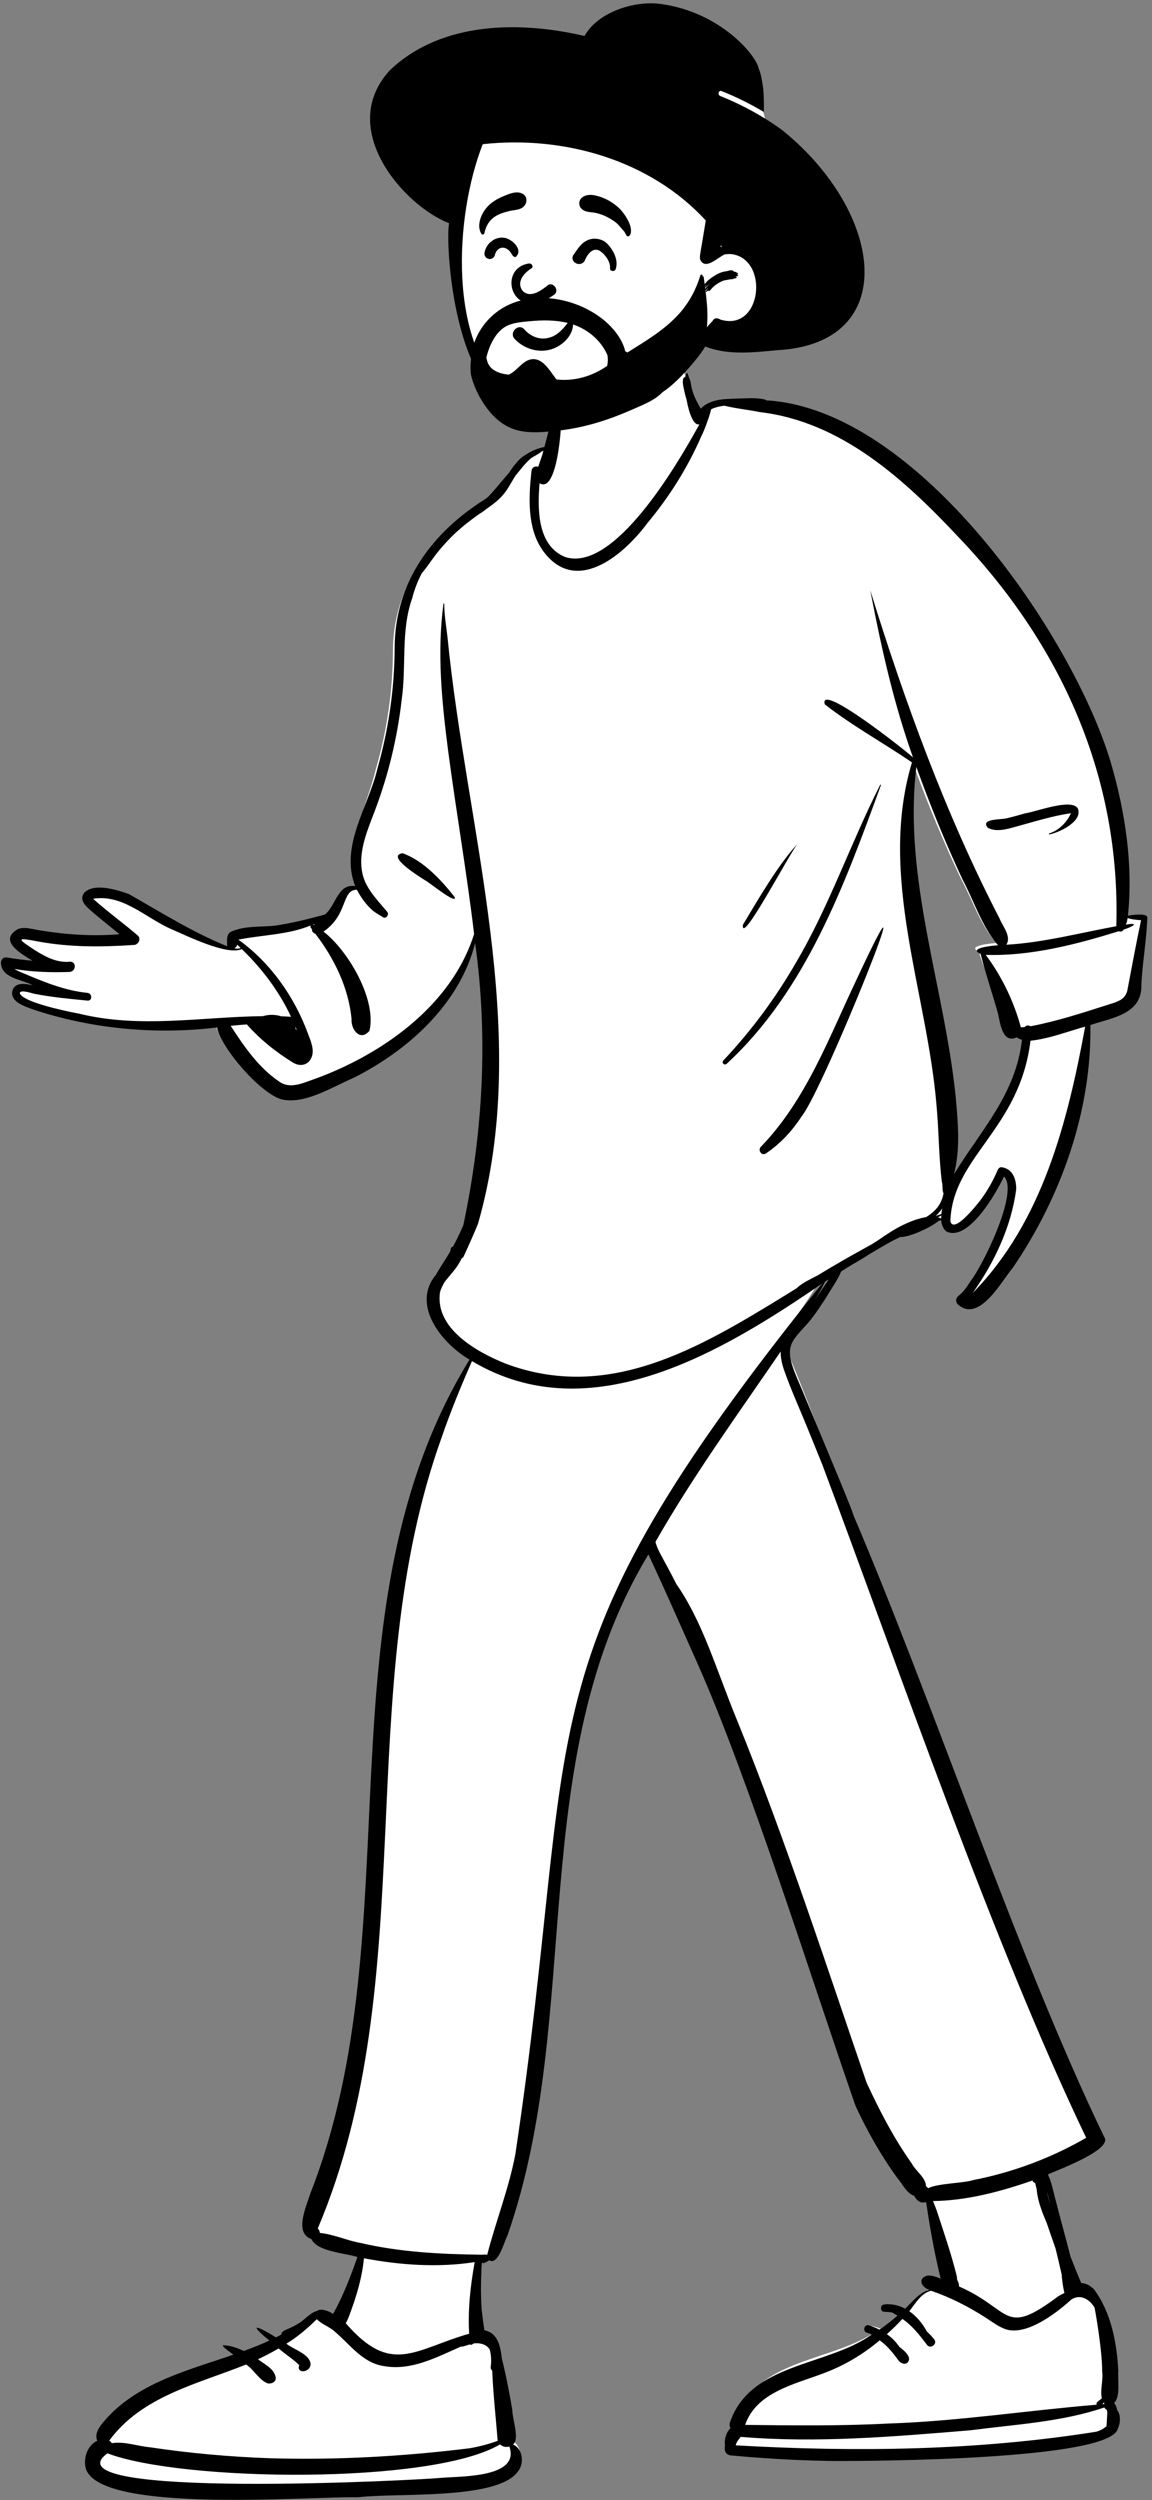 <svg width="112" height="243" viewBox="0 0 112 243" fill="none" xmlns="http://www.w3.org/2000/svg">
<rect x="0" y="0" width="112" height="243" fill="#808080" stroke="none"/>
<path fill-rule="evenodd" clip-rule="evenodd" d="M92.971 110.724C92.957 111.67 92.862 113.845 92.624 114.761C95.276 110.518 99.249 105.88 99.854 100.683C99.665 100.632 98.83 100.555 98.684 100.445C97.312 101.082 97.572 99.123 97.369 98.218C96.821 96.3 95.671 94.414 95.171 92.484C93.857 91.916 96.496 91.676 96.879 91.665C95.285 89.893 94.552 87.458 93.417 85.392C91.75 81.88 90.257 78.29 88.923 74.643C88.632 76.928 88.579 79.237 88.757 81.535C89.305 91.375 93.008 100.837 92.971 110.724ZM0.937 93.243C1.762 93.382 3.137 93.513 3.96 93.58C2.879 92.937 -0.315 91.712 1.698 90.611C2.319 90.384 2.985 90.707 3.61 90.807C6.21 91.234 9.419 91.211 12.048 90.996C11.09 90.211 9.828 89.08 8.892 88.267C8.395 87.835 7.913 87.671 8.472 87.026C9.458 86.11 11.221 86.785 12.36 87.188C15.504 88.946 19.054 90.853 22.428 92.206C22.463 91.734 22.441 91.124 22.897 90.807C24.234 90.178 25.218 90.362 26.641 90.194C28.299 89.946 29.773 89.664 31.415 89.226C32.489 88.408 33.143 85.997 34.861 86.266C33.34 82.445 35.658 78.459 36.529 74.8C37.616 71.055 38.187 67.166 38.202 63.273C38.213 57.039 41.83 52.256 47.055 49.058C49.115 47.669 50.499 44.291 53.049 43.614C53.374 42.371 53.393 41.825 53.678 40.574C53.821 40.214 53.928 38.262 54.287 38.329C54.684 36.396 56.705 35.62 58.454 35.216C60.727 34.745 63.901 34.175 65.945 35.503C66.537 35.995 66.797 36.818 66.84 37.554C67.068 38.533 67.54 39.548 68.091 40.398C69.031 40.081 68.499 39.491 69.428 39.353C77.916 38.097 87.337 44.313 92.844 50.378C102.826 60.611 110.8 74.581 109.495 89.166C109.846 89.115 111.402 88.871 111.379 89.362C111.303 91.496 110.91 93.276 110.801 95.409C110.909 98.235 107.969 98.575 105.845 99.272C105.976 107.469 102.993 115.668 98.324 122.406C97.19 123.732 95.488 128.333 93.417 126.501C93.173 126.216 95.066 124.242 95.402 123.754C96.552 122.31 99.596 115.157 97.444 113.728C96.966 115.272 92.334 122.697 91.508 118.483C90.412 119.118 88.599 119.552 87.288 119.486C84.824 120.819 82.425 122.259 80.058 123.754C78.956 125.916 77.339 127.992 75.984 130.068C85.36 151.69 94.512 187.277 106.578 207.642C107.63 208.972 101.842 211.233 100.82 211.721C102.775 214.89 103.02 218.562 104.507 221.974C104.79 221.928 105.076 221.988 105.331 222.125C107.166 223.365 107.858 227.806 107.963 229.995C107.878 230.972 108.241 232.449 107.449 233.168C107.56 233.288 107.643 233.434 107.701 233.583C108.258 234.016 108.19 234.972 107.892 235.565C106.844 237.736 99.187 237.535 96.703 237.999C87.901 238.743 80.513 238.86 71.713 238.047C70.632 237.821 71.449 236.138 71.983 235.682C71.736 235.532 71.579 235.259 71.687 234.908C73.687 229.196 80.918 229.582 85.294 226.532C84.143 225.867 84.886 226.079 85.609 226.338C86.376 225.856 87.122 225.315 87.814 224.716C87.283 224.389 87.544 224.173 88.119 224.447C89.024 223.722 89.729 222.602 90.883 222.25C92.012 221.974 92.012 221.492 92.012 221.188C91.34 218.489 90.606 215.722 90.228 212.985C89.826 213.578 86.352 208.828 85.609 207.642C82.721 203.076 82.729 198.576 80.708 193.611C76.558 182.797 68.057 160.132 62.873 149.79C50.743 169.524 56.651 196.213 49.169 217.256C48.836 217.888 48.211 220.259 47.345 219.575C47.008 219.653 46.65 219.696 46.329 219.741C46.422 222.041 46.595 224.336 46.977 226.612C47.334 226.706 47.637 226.893 47.794 227.22C48.395 226.779 49.544 233.275 49.643 233.937C49.644 234.79 50.381 236.69 49.708 237.198C50.678 237.594 50.837 239.058 50.154 239.811C48.129 242.529 38.258 241.782 34.616 242.237C30.011 242.123 10.745 243.845 9.408 239.483C9.142 238.487 9.598 237.23 10.525 236.847C10.154 235.982 11.043 235.148 11.586 234.541C14.791 231.212 19.72 230.688 23.987 229.239C23.828 229.076 29.558 226.145 30.8 225.421C30.718 224.437 32.767 225.423 32.773 225.421C33.749 223.697 34.441 221.016 35.096 219.157C33.887 218.783 30.975 218.45 30.436 217.256C28.701 216.675 30.441 214.163 30.8 212.985C40.968 187.585 31.321 155.546 46.329 131.572C43.578 129.999 40.422 126.556 43.14 123.668C43.684 122.974 45.014 120.813 44.992 121.19C45.497 119.132 46.626 115.588 46.977 113.507C48.269 105.867 47.422 98.712 46.329 90.996C44.812 96.802 39.583 101.639 34.263 104.291C32.187 105.147 29.445 106.912 27.166 106.355C25.108 105.748 21.372 101.531 20.932 99.506C14.935 100.218 8.708 99.647 2.976 97.764C2.241 97.487 1.37 97.51 1.598 96.468C1.824 95.583 3.442 95.809 4.138 95.973C3.075 95.385 0.314 95.231 0.335 93.692C0.371 93.371 0.608 93.188 0.937 93.243Z" fill="white"/>
<path fill-rule="evenodd" clip-rule="evenodd" d="M66.82 36.246C66.728 36.283 66.666 36.422 66.629 36.63C66.528 36.661 66.441 36.736 66.414 36.849C66.337 37.181 66.427 37.527 66.497 37.857L66.505 37.895C66.57 38.215 66.65 38.534 66.749 38.846L66.763 38.925C67.002 40.214 67.462 41.44 68.002 41.231L67.877 41.459C65.757 45.301 59.699 55.619 54.969 54.149C52.215 53.047 52.254 49.464 52.456 46.97C54.501 48.223 54.883 38.636 54.464 37.576C54.13 37.331 53.969 39.536 53.845 39.84C53.574 41.05 53.242 42.244 52.93 43.444C52.27 43.574 51.647 43.837 51.095 44.213C51.069 44.228 51.042 44.242 51.016 44.257C50.685 44.458 50.427 44.715 50.197 44.999C49.937 45.289 49.714 45.607 49.504 45.934C49.042 46.458 48.602 47.002 48.147 47.531C47.931 47.783 47.71 48.026 47.484 48.264L47.31 48.41C47.281 48.434 47.252 48.458 47.222 48.482C41.997 51.74 38.38 56.613 38.37 62.961C38.354 66.927 37.783 70.888 36.696 74.703C35.826 78.429 33.012 82.239 34.533 86.131C32.816 85.856 32.656 88.061 31.582 88.894L31.245 88.985C29.736 89.39 28.352 89.728 26.809 89.963C25.386 90.134 23.741 89.947 22.404 90.588C21.949 90.91 22.112 91.493 22.076 91.974C18.703 90.596 15.672 88.692 12.529 86.901L12.423 86.863C11.26 86.451 9.184 85.831 8.228 86.737C7.669 87.394 8.233 87.98 8.731 88.42C9.666 89.248 10.658 90.007 11.617 90.807C9.034 91.022 6.444 90.851 3.89 90.432L3.751 90.409C3.125 90.308 2.387 90.064 1.766 90.295C-0.246 91.416 2.082 92.726 3.163 93.381C2.34 93.312 1.518 93.21 0.693 93.069C0.365 93.013 0.127 93.2 0.091 93.526C0.07 95.093 2.138 95.178 3.201 95.777L3.116 95.757C2.421 95.596 1.421 95.455 1.203 96.32C0.976 97.382 2.409 97.811 3.145 98.094C8.876 100.011 15.103 100.593 21.1 99.868C21.54 101.931 25.276 106.225 27.334 106.844C29.613 107.412 32.354 105.614 34.431 104.742C39.75 102.04 44.679 97.584 46.196 91.67C47.471 100.839 46.956 110.083 45.042 119.104C44.732 119.808 44.405 120.5 44.037 121.175C43.926 121.193 43.832 121.267 43.81 121.417C43.799 121.499 43.783 121.579 43.764 121.658C43.398 122.279 42.996 122.876 42.623 123.494C42.547 123.621 42.471 123.754 42.401 123.89C39.92 126.811 42.944 130.576 45.648 132.151C30.641 156.571 40.334 187.344 30.166 213.217L30.143 213.29C29.757 214.521 28.582 217.054 30.282 217.633C30.822 218.85 33.541 218.994 34.75 219.375C34.095 221.269 33.367 223.142 32.39 224.897L32.373 224.905C31.984 224.619 31.149 224.324 30.805 224.635C30.721 224.646 30.637 224.67 30.556 224.71C30.022 224.975 29.593 225.481 29.082 225.8C28.806 225.972 28.52 226.129 28.224 226.265C27.949 226.393 27.657 226.476 27.432 226.686C27.361 226.752 27.343 226.836 27.361 226.914C27.184 227.006 27.007 227.098 26.83 227.19L26.735 227.131C25.175 226.16 23.921 225.635 26.19 227.499C25.377 227.874 24.543 228.202 23.704 228.51C23.067 228.204 22.387 227.98 21.685 227.95C21.559 228.105 22.523 228.707 22.682 228.873C18.415 230.348 13.721 231.504 10.516 234.894L10.481 234.934C9.935 235.549 9.092 236.382 9.455 237.243C8.528 237.634 8.072 238.914 8.338 239.928C9.676 244.371 30.179 242.617 34.784 242.734C38.425 242.27 48.297 243.03 50.322 240.262C51.004 239.495 50.845 238.004 49.875 237.601C50.548 237.084 49.812 235.148 49.81 234.279L49.794 234.178C49.691 233.529 49.245 230.989 48.781 229.214C48.771 229.074 48.753 228.931 48.73 228.786L48.716 228.695C48.623 228.129 48.482 227.553 48.116 227.098C47.853 226.772 47.489 226.57 47.093 226.497C46.988 225.821 46.901 225.144 46.826 224.465C46.773 223.667 46.754 222.868 46.763 222.068C46.767 221.665 46.778 221.261 46.798 220.858C46.812 220.561 46.795 220.208 46.871 219.905C46.921 219.956 46.992 219.984 47.073 219.957C47.243 219.898 47.4 219.791 47.556 219.703C47.562 219.7 47.567 219.696 47.572 219.692C48.407 220.234 49.011 217.917 49.336 217.288C56.818 195.854 50.91 171.187 63.04 151.086C64.714 154.675 66.153 157.967 67.765 161.581C72.799 172.867 79.012 192.746 83.18 204.696C84.314 207.139 85.646 209.5 87.23 211.681C87.737 212.255 88.077 213.098 88.81 213.407L88.874 213.416C89.07 213.781 89.341 214.089 89.745 214.079C89.844 214.076 89.945 214.065 90.047 214.047C90.405 216.534 90.855 219.036 91.454 221.483L91.373 221.45C90.981 221.288 90.569 221.15 90.167 221.186C89.192 221.433 89.553 222.285 90.324 222.566C89.364 222.863 88.715 223.703 88.002 224.402C87.4 224.078 86.725 223.91 86.003 223.981C85.893 223.992 85.808 224.04 85.75 224.106C85.709 224.106 85.668 224.109 85.63 224.115L85.709 224.162C85.581 224.377 85.672 224.705 86.003 224.707C86.263 224.708 86.513 224.732 86.755 224.776C86.923 224.875 87.09 224.974 87.255 225.077C86.699 225.568 86.107 226.02 85.497 226.434C85.175 226.27 84.834 226.132 84.48 226.021C84.023 225.879 83.823 226.605 84.283 226.736C84.38 226.764 84.477 226.795 84.573 226.829L84.667 226.886C84.689 226.899 84.712 226.912 84.736 226.926C80.36 230.034 72.964 229.64 70.964 235.458C70.897 235.678 70.932 235.867 71.025 236.017C70.591 236.414 70.391 237.128 70.489 237.676L70.48 237.722C70.406 238.165 70.513 238.554 70.99 238.656C74.172 238.951 77.346 239.14 80.542 239.198L80.8 239.2C85.379 239.231 107.649 239.064 108.654 236.128C108.922 235.584 109.004 234.741 108.612 234.256C108.567 233.995 108.477 233.757 108.318 233.571C108.963 232.921 108.646 231.28 108.725 230.454C108.583 227.696 108.023 224.739 106.335 222.482C106.307 222.446 106.274 222.424 106.24 222.414C105.945 222.118 105.558 221.931 105.115 221.906C105.101 221.871 105.087 221.837 105.074 221.803C104.729 220.992 104.402 220.166 104.077 219.337C103.836 218.394 103.585 217.454 103.333 216.519C103.081 215.584 102.835 214.649 102.594 213.712C102.402 212.965 102.237 212.123 101.905 211.409C101.914 211.378 101.923 211.348 101.933 211.318L102.278 211.178C104.541 210.259 108.128 208.709 107.34 207.686C98.943 190.26 90.725 165.453 83.019 147.388C82.899 147.034 82.772 146.682 82.632 146.333C82.291 145.483 81.947 144.635 81.597 143.79L81.387 143.282L78.03 135.216C77.679 134.371 77.282 133.531 77.006 132.659C76.739 131.818 76.667 130.982 77.174 130.218C77.628 129.533 78.267 128.967 78.778 128.324C79.165 127.838 79.542 127.319 79.88 126.773C80.186 126.369 80.443 125.907 80.672 125.534C81.038 124.937 81.505 124.276 81.771 123.586C82.114 123.369 82.458 123.154 82.803 122.942C83.399 122.608 83.985 122.259 84.556 121.881C85.277 121.452 86.003 121.032 86.734 120.621C86.998 120.49 87.262 120.359 87.526 120.23C88.319 120.298 90.507 119.323 91.253 118.663C91.338 118.646 91.423 118.626 91.507 118.605C91.541 119.027 91.679 119.408 92 119.691C94.136 120.75 96.859 115.955 97.61 114.355C99.101 115.81 95.543 123.008 94.393 124.479L94.332 124.571C94.024 125.031 93.702 125.547 93.266 125.887L93.222 125.921C92.923 126.142 92.868 126.487 93.112 126.777C95.182 128.644 97.355 124.544 98.489 123.194C103.158 116.331 106.141 107.979 106.01 99.629C108.134 98.92 111.074 98.573 110.966 95.695C111.075 93.523 111.468 91.374 111.545 89.2C111.567 88.7 110.011 88.948 109.66 89.001C110.177 84.005 109.395 78.934 108.001 74.133C104.342 61.85 89.273 39.71 74.441 38.91C74.454 38.886 74.448 38.854 74.414 38.845C73.743 38.671 73.001 38.699 72.311 38.721C71.593 38.744 70.863 38.748 70.149 38.83C69.409 38.913 68.625 39.185 68.128 39.723L67.956 39.412C67.755 39.05 67.563 38.684 67.417 38.284C67.344 38.082 67.286 37.873 67.233 37.661C67.174 37.359 67.159 37.045 67.016 36.771C67.012 36.764 67.007 36.758 67.003 36.751C66.952 36.578 66.893 36.409 66.82 36.246ZM48.616 237.59C48.828 237.805 49.195 237.899 49.521 237.796C50.602 240.865 44.734 240.672 42.851 240.845C40.842 241.059 4.26 242.959 10.447 238.459C17.705 241.222 41.981 241.527 48.616 237.59ZM30.8 225.421C31.288 225.924 32.025 226.147 32.549 226.627C34.03 227.878 35.221 229.638 37.267 229.97C39.956 230.471 42.38 229.146 44.785 228.096C45.085 228.082 45.397 227.956 45.704 227.862C45.715 227.884 45.726 227.907 45.738 227.927C45.753 227.921 45.769 227.916 45.787 227.913C45.814 227.909 45.839 227.906 45.865 227.902C45.927 227.853 45.992 227.812 46.06 227.777C46.1 227.77 46.141 227.765 46.181 227.763C46.677 227.733 47.215 227.848 47.533 228.258C47.56 228.293 47.585 228.33 47.609 228.367C47.763 228.913 47.782 229.573 47.708 230.035C47.684 230.185 47.747 230.334 47.853 230.419C47.948 232.702 48.206 234.995 48.386 237.248C47.486 237.571 46.553 237.817 45.618 237.972C39.171 238.764 32.656 239.131 26.159 238.933C22.292 238.793 18.43 238.448 14.603 237.874C13.366 237.758 12.099 237.28 10.863 237.473C10.81 237.374 10.728 237.289 10.614 237.231C13.783 232.897 19.2 231.726 23.922 229.826C24.702 230.324 25.182 231.361 26.051 231.669C26.388 231.72 26.857 231.521 26.808 231.094C26.667 230.219 25.721 229.821 25.084 229.313C25.768 228.994 26.438 228.648 27.093 228.262C27.735 228.841 28.496 229.281 29.098 229.898C28.755 230.732 30.181 230.659 30.197 229.772C30.099 228.79 28.541 228.374 27.845 227.802C28.932 227.141 29.902 226.309 30.8 225.421ZM107.363 234.001C107.401 234.075 107.463 234.143 107.554 234.196C107.713 234.288 107.637 234.772 107.629 234.935L107.628 234.947C107.619 235.24 107.601 235.532 107.576 235.824C107.308 236.065 106.966 236.248 106.586 236.358C95.012 238.202 83.216 238.352 71.531 237.682C71.585 237.372 71.812 237.117 72.013 236.858C79.4 237.485 86.965 236.829 94.365 236.218C98.691 235.65 103.224 235.415 107.363 234.001ZM90.513 222.653C92.42 223.308 94.195 224.218 95.886 225.308C96.514 225.716 97.114 226.184 97.836 226.418C100.337 227.169 104.086 223.559 104.146 223.519C105.015 222.935 105.936 223.479 106.408 224.288C106.452 224.363 107.176 228.502 107.154 230.529C107.284 231.218 106.937 232.345 107.122 233.096C106.977 233.27 106.77 233.352 106.631 233.535C106.58 233.601 106.595 233.676 106.638 233.732C99.885 234.287 93.171 235.34 86.386 235.562C81.742 235.807 77.089 235.751 72.445 235.695C73.501 232.597 77.101 231.778 79.85 230.759C81.927 230.014 83.84 228.903 85.522 227.476C86.252 227.988 86.828 228.705 87.345 229.425C87.58 229.717 88.062 229.938 88.314 229.533C88.573 229.112 88.067 228.58 87.442 228.114C87.114 227.628 86.7 227.215 86.223 226.874C86.75 226.404 87.258 225.915 87.734 225.396C88.72 226.063 89.445 227.023 90.154 227.954C90.495 228.326 91.133 227.835 90.853 227.416C90.629 227.127 90.376 226.861 90.106 226.612C89.699 225.845 89.113 225.137 88.402 224.646L88.456 224.577C89.05 223.816 89.564 222.903 90.513 222.653ZM107.319 233.515C107.336 233.535 107.353 233.554 107.371 233.573C107.355 233.606 107.342 233.641 107.333 233.677L107.16 233.69C107.22 233.641 107.273 233.58 107.319 233.515ZM35.384 219.501C38.922 220.168 42.578 220.424 46.149 219.873C45.735 222.176 45.476 224.494 45.612 226.832C40.272 228.371 38.054 230.938 33.611 225.809C33.826 225.483 33.95 225.082 34.094 224.695C34.708 223.018 35.215 221.284 35.384 219.501ZM100.37 211.947C100.421 212.059 100.512 212.15 100.643 212.191C100.69 212.397 100.738 212.603 100.789 212.808C100.876 213.87 101.277 214.921 101.692 215.9C101.72 215.968 101.748 216.036 101.777 216.103C102.05 216.917 102.337 217.73 102.62 218.543C102.834 219.388 103.023 220.24 103.22 221.089C103.259 221.665 103.34 222.236 103.466 222.801C103.472 222.827 103.48 222.851 103.489 222.874C103.291 222.963 103.1 223.065 102.92 223.168C97.503 227.231 98.438 224.514 93.237 222.239C93.267 222.021 93.157 221.823 93.068 221.597L93.056 221.568C93.051 221.553 93.046 221.539 93.04 221.525C93.049 221.438 93.044 221.346 93.021 221.247C92.494 219.096 91.76 216.982 91.074 214.877C90.964 214.559 90.837 214.25 90.707 213.94C94.005 213.898 97.267 213.021 100.37 211.947ZM79.918 124.765C49.996 162.019 56.551 166.412 50.108 209.36C49.482 212.704 48.21 215.877 47.369 219.157L47.252 219.145C47.137 219.134 47.028 219.127 46.947 219.153L46.944 219.155L46.612 219.151C42.74 219.097 38.852 218.895 35.071 218.014C33.734 217.78 32.431 217.165 31.093 217.036C31.088 216.862 31.005 216.7 30.893 216.607C41.213 192.234 34.023 164.392 42.977 139.605C43.827 137.124 44.839 134.699 45.885 132.296C57.393 139.165 70.255 131.386 79.918 124.765ZM101.797 212.992C101.861 213.273 101.93 213.551 101.994 213.819L102.087 214.218C101.954 213.814 101.85 213.405 101.797 212.992ZM75.902 131.362C75.882 131.978 76.031 132.599 76.233 133.178C76.879 135.034 77.706 136.843 78.447 138.663C78.95 139.898 79.448 141.135 79.952 142.371C87.411 162.267 96.567 188.936 105.601 207.791C102.197 209.757 98.465 211.149 94.604 211.903C93.708 212.202 91.144 212.216 90.237 212.69L90.03 212.488C89.994 211.639 89.031 211.034 88.645 210.289C86.903 207.839 85.515 205.161 84.255 202.438L84.049 201.841C80.701 192.105 76.332 178.704 71.728 167.375L71.585 167.025C69.678 162.353 68.424 158.046 66.121 154.512C65.996 154.321 65.869 154.131 65.741 153.94C65.647 153.752 65.552 153.563 65.455 153.375C65.042 152.571 64.597 151.785 64.177 150.985C63.998 150.644 63.82 150.26 63.726 149.866C67.384 143.451 71.742 137.455 75.902 131.362ZM70.424 39.435C71.572 39.714 72.748 39.828 73.903 40.059C81.859 41.007 87.959 46.64 93.213 52.233C103.167 62.67 108.958 75.513 108.53 90.028C104.976 90.674 101.458 91.62 97.837 91.827C98.363 91.031 97.481 90.036 97.178 89.274C91.94 79.17 87.895 68.016 84.611 57.378L84.7 57.842C85.731 63.181 86.933 68.497 88.766 73.626C88.235 73.105 79.51 66.177 80.192 68.468C82.858 70.547 85.869 72.196 88.662 74.105C85.341 85.18 90.142 96.402 91.054 107.482C91.283 109.946 91.263 112.427 91.571 114.881C91.689 115.158 91.565 115.723 91.738 115.987C91.61 116.638 91.341 117.232 90.787 117.741C90.553 117.955 90.299 118.14 90.031 118.305C89.362 118.406 88.691 118.663 88.146 118.901C86.934 119.431 85.868 120.212 84.785 120.958L84.756 120.978C83.009 121.874 81.265 122.891 79.514 123.953L79.436 123.994C78.784 124.335 78.118 124.643 77.551 125.116C77.525 125.138 77.508 125.162 77.496 125.188L76.433 125.844C67.914 131.093 59.13 136.284 49.142 132.537C46.335 131.408 42.256 129.122 42.779 125.587C42.883 125.247 43.04 124.929 43.218 124.619C43.267 124.552 43.318 124.487 43.369 124.422C43.756 123.934 44.189 123.486 44.525 122.959C44.662 122.744 44.785 122.523 44.892 122.296C44.968 122.273 45.035 122.219 45.077 122.127C45.558 121.08 46.029 120.031 46.468 118.966C51.785 100.461 45.331 80.578 43.505 61.913C43.378 60.844 43.192 59.764 43.193 58.688C43.193 58.637 43.119 58.639 43.115 58.688C42.471 63.452 42.96 68.26 43.572 73.002C44.356 78.935 45.386 84.843 46.093 90.786C44.212 96.777 38.944 101.106 33.412 103.702C32.471 104.148 31.509 104.546 30.528 104.896L30.462 104.919C29.384 105.296 28.167 105.878 27.127 105.115C25.13 103.762 23.721 101.699 22.427 99.711C22.951 99.655 23.475 99.606 23.999 99.57C25.287 101.04 26.865 102.288 28.529 103.308C29.208 103.696 29.979 103.532 30.292 102.772C30.588 102.055 30.226 101.218 29.963 100.526L29.926 100.425C28.597 96.848 26.29 93.57 23.175 91.33C25.525 90.861 27.966 90.875 30.221 89.948C30.098 90.077 30.259 90.221 30.337 90.331C30.309 90.543 30.463 90.698 30.653 90.754C32.493 93.154 33.887 95.996 34.178 99.039C34.101 100.075 35.03 101.272 35.924 100.184C36.624 97.154 33.872 92.42 31.451 90.551C33.878 88.888 33.171 86.488 34.695 86.477C35.088 87.231 35.602 87.954 36.25 88.514C36.542 88.751 36.898 88.931 37.212 89.141C37.542 89.363 37.886 88.875 37.625 88.608L37.556 88.525C36.562 87.338 35.382 86.172 35.176 84.566C34.88 82.589 35.77 80.586 36.452 78.78C37.76 75.318 38.628 71.716 39.05 68.039C39.529 64.746 38.947 61.329 40.076 58.142C40.301 57.254 40.624 56.446 41.02 55.695C41.029 55.687 41.038 55.679 41.047 55.67C41.517 55.127 41.892 54.523 42.33 53.955C42.788 53.361 43.285 52.795 43.811 52.26C44.69 51.365 45.661 50.619 46.673 49.9C46.691 49.894 46.71 49.885 46.729 49.874C46.919 49.762 47.101 49.626 47.277 49.477L47.294 49.465C47.882 49.057 48.483 48.614 48.942 48.059C49.393 47.515 49.713 46.88 50.081 46.281C50.585 45.668 51.064 45.012 51.671 44.501C52.014 44.306 52.371 44.121 52.678 43.877C52.728 43.856 52.779 43.836 52.831 43.817C52.7 44.349 52.502 44.837 52.325 45.377C52.067 45.269 51.714 45.389 51.671 45.785L51.655 45.933C51.396 48.361 51.265 51.298 52.695 53.4C55.844 57.958 60.548 54.067 62.926 50.862C65.061 48.306 66.856 45.462 68.181 42.407L68.203 42.366C68.45 41.899 68.985 40.473 69.136 39.788C69.518 39.587 69.983 39.489 70.424 39.435ZM80.506 124.387C80.516 124.4 80.527 124.41 80.538 124.419C80.092 125.052 79.666 125.707 79.228 126.343C79.587 125.756 79.925 125.165 80.225 124.567C80.318 124.507 80.412 124.447 80.506 124.387ZM105.502 99.787C103.795 109.037 101.355 118.769 94.559 125.685C96.674 122.711 98.319 119.239 98.797 115.602C98.817 114.626 98.461 113.595 97.379 113.451C97.195 113.426 97.055 113.591 96.989 113.738L96.982 113.753C96.557 114.767 96.003 115.731 95.348 116.615L95.284 116.698C94.789 117.337 92.69 119.939 92.397 118.695C92.612 112.408 99.121 109.816 100.187 101.157C102.011 100.964 103.742 100.273 105.502 99.787ZM91.508 118.135C91.501 118.234 91.498 118.331 91.499 118.428C91.403 118.388 91.303 118.356 91.201 118.331C91.305 118.267 91.407 118.202 91.508 118.135ZM91.605 117.457C91.569 117.638 91.539 117.82 91.52 118.001C91.334 118.06 91.15 118.124 90.968 118.191C91.079 118.092 91.184 117.987 91.283 117.875C91.398 117.744 91.506 117.604 91.605 117.457ZM89.089 74.543C90.422 78.257 91.916 81.914 93.583 85.491C94.703 87.585 95.449 90.024 96.999 91.84C97.014 91.855 97.029 91.868 97.044 91.881L97.019 91.882C96.557 91.902 94.049 92.149 95.336 92.715C95.836 94.681 96.491 96.602 97.039 98.556L97.051 98.612C97.251 99.557 97.505 101.46 98.849 100.825C98.995 100.936 99.17 101.014 99.359 101.067C98.754 106.361 95.4 109.807 92.748 114.129C93.341 111.848 93.168 109.466 92.961 107.137L92.91 106.564C91.814 95.885 87.793 85.384 89.089 74.543ZM77.953 108.487C80.115 105.798 90.745 79.176 83.232 95.305C80.562 100.92 78.365 106.931 73.96 111.48C73.656 111.807 74.057 112.381 74.453 112.117C75.874 111.17 77.025 109.913 77.953 108.487ZM85.647 76.311C85.656 76.267 85.6 76.244 85.576 76.281C82.688 81.972 80.626 88.087 77.362 93.606C75.392 97.023 73.028 100.209 70.322 103.081C70.118 103.297 70.424 103.595 70.644 103.403C78.371 96.289 82.128 85.946 85.647 76.311ZM28.695 99.74L28.7 99.741L28.771 99.924C28.795 99.986 28.82 100.049 28.845 100.112C28.833 100.107 28.821 100.102 28.809 100.097C28.784 100.071 28.758 100.046 28.733 100.018C28.739 99.925 28.727 99.831 28.695 99.74ZM109.629 89.224C110.021 89.378 110.503 89.407 110.937 89.444C110.451 91.727 110.032 94.028 109.593 96.317C109.39 97.019 108.912 97.266 108.251 97.489L107.719 97.658C105.239 98.452 102.744 99.267 100.186 99.753C100.006 99.636 99.751 99.642 99.632 99.829C99.507 99.841 99.379 99.848 99.253 99.86C98.57 97.341 97.4 94.9 95.835 92.811C100.209 92.951 104.615 91.8 108.776 90.513C108.945 90.594 109.167 90.543 109.238 90.35L109.302 90.332C110.001 90.125 110.927 89.617 109.459 89.875C109.547 89.668 109.597 89.447 109.629 89.224ZM9.049 87.36C11.948 86.882 14.164 89.226 16.639 90.302C18.12 90.937 22.069 92.904 23.504 92.25C25.472 94.14 27.133 96.349 28.295 98.827C27.978 98.808 27.661 98.794 27.345 98.784C26.771 98.6 26.159 98.591 25.563 98.768C19.596 98.833 13.625 99.99 7.683 98.524L7.546 98.499C6.325 98.267 2.157 97.388 1.92 96.526C1.982 96.151 3.103 96.548 3.318 96.59C5.031 96.927 6.771 97.088 8.507 97.256C8.99 97.303 8.984 96.553 8.507 96.506C6.418 96.298 4.438 95.516 2.522 94.701C2.318 94.611 1.778 94.424 1.404 94.182C3.176 94.483 5.001 94.535 6.793 94.471C7.41 94.391 7.453 93.456 6.793 93.474C5.583 93.608 4.427 93.012 3.439 92.383L3.224 92.243C1.578 91.172 1.693 91.126 3.774 91.524C6.831 92.08 9.925 92.059 13.013 91.847C13.453 91.84 13.757 91.248 13.393 90.931C11.971 89.706 10.447 88.613 9.049 87.36ZM23.064 91.822L23.098 91.854C23.169 91.922 23.227 91.982 23.259 92.014L23.272 92.027C23.316 92.067 23.358 92.11 23.402 92.151C23.212 92.215 23.003 92.218 22.787 92.185C22.918 92.104 23.014 91.971 23.064 91.822ZM77.536 82.024L77.543 82.015L77.527 82.033C75.662 84.047 73.771 87.314 72.226 89.889C72.022 92.001 76.591 83.241 77.536 82.024ZM30.603 89.808C30.585 89.831 30.568 89.854 30.551 89.877L30.526 89.913L30.486 89.888C30.471 89.879 30.456 89.874 30.44 89.87C30.494 89.85 30.549 89.829 30.603 89.808ZM39.136 82.932C37.458 83.195 40.89 85.276 41.343 85.574C41.633 85.684 44.391 87.956 44.223 87.219C42.932 85.565 41.151 83.637 39.136 82.932ZM104.783 78.572C104.162 77.574 100.784 78.887 99.716 79.045C99.116 79.203 98.522 79.39 97.916 79.523C97.442 79.694 95.231 79.528 96.043 80.463C96.889 80.918 97.994 80.566 98.861 80.325C100.586 79.855 102.317 79.307 104.083 79.046C104.136 79.019 104.139 79.037 104.093 79.099C103.713 79.942 102.914 80.733 102.014 81.004C101.951 81.022 101.978 81.117 102.041 81.101L102.101 81.088C103.113 80.863 105.3 79.793 104.783 78.572Z" fill="black"/>
<path fill-rule="evenodd" clip-rule="evenodd" d="M44.375 22.173C44.408 20.327 44.444 18.444 44.719 16.616C44.988 14.829 45.727 13.214 46.998 11.917C49.697 9.16 53.61 8.487 57.252 7.87L63.478 6.815C65.378 6.493 67.405 5.979 69.324 6.435C70.27 6.66 71.073 7.183 71.807 7.801C72.514 8.396 73.275 9.036 73.755 9.838C74.235 10.64 74.4 11.578 74.556 12.486C74.732 13.509 74.869 14.541 74.966 15.575C75.161 17.646 75.188 19.733 75.046 21.809C74.978 22.816 74.869 23.82 74.73 24.819C74.661 25.314 74.583 25.809 74.495 26.302C74.469 26.447 74.449 26.608 74.423 26.77C74.619 27.328 74.731 27.905 74.722 28.48C74.695 30.173 73.263 31.239 71.819 31.812C70.982 32.144 70.107 32.369 69.284 32.74C68.419 33.13 67.83 33.762 67.239 34.483C66.11 35.859 64.837 37.095 63.383 38.126C60.3 40.313 56.396 41.347 52.655 40.562C51.758 40.374 50.853 40.081 50.046 39.641C49.194 39.175 48.554 38.501 48.016 37.704C47.017 36.224 46.301 34.558 45.76 32.862C45.207 31.132 44.815 29.399 44.601 27.596C44.388 25.798 44.343 23.982 44.375 22.173Z" fill="white"/>
<path fill-rule="evenodd" clip-rule="evenodd" d="M64.245 0.386C61.668 0.032 58.111 1.182 56.828 3.5C50.702 2.058 42.974 2.011 37.925 6.809C32.656 12.501 39.274 20.006 43.663 21.698C43.343 23.248 43.841 33.175 47.366 37.603C50.163 41.355 56.678 43.087 59.693 38.605L59.716 38.568C60.039 38.051 59.761 38.067 59.429 38.452C56.478 41.043 52.464 41.087 49.371 38.353C43.575 33.356 44.172 21.103 46.931 14.015C54.785 13.154 63.194 15.53 68.618 21.43L68.252 23.634C68.189 24.009 68.118 24.384 68.064 24.761C68.029 25.002 68.025 25.242 68.193 25.438C68.746 26.083 69.679 25.114 70.447 24.728C70.673 24.696 70.9 24.684 71.123 24.7C74.81 25.174 74.083 32.311 70.031 31.06C69.691 30.849 69.398 30.913 69.266 31.22C68.3 32.103 67.663 33.678 66.058 35.195C65.492 35.764 64.977 36.239 64.34 36.696C63.966 37.073 62.837 37.458 63.195 38.104C63.872 39.575 67.862 34.957 68.567 33.68C70.778 34.551 73.227 34.255 75.518 34.042C87.602 33.415 85.989 20.702 76.084 12.676C74.219 11.306 72.162 10.189 70.024 9.329C69.732 9.212 69.859 8.733 70.155 8.852C71.57 9.421 72.95 10.099 74.265 10.883L74.267 10.414C74.269 9.625 74.256 8.803 74.119 8.081C74.05 7.582 73.934 7.048 73.757 6.646C73.537 5.415 70.093 1.189 64.245 0.386ZM71.284 26.338C71.097 26.161 70.749 26.372 70.583 26.367C70.158 26.425 69.755 26.604 69.44 26.825C69.232 26.941 69.086 27.05 68.965 27.151L68.961 27.15C68.962 27.15 68.963 27.151 68.965 27.151L68.953 27.159C68.776 27.284 68.127 27.992 68.537 27.802C68.567 27.762 68.599 27.724 68.63 27.687C68.634 27.692 68.638 27.697 68.644 27.702L68.621 27.736C68.273 28.259 68.874 27.708 68.967 27.561C68.971 27.565 68.976 27.567 68.981 27.57L68.86 27.716C68.844 27.737 68.83 27.754 68.819 27.768L68.794 27.792C68.391 28.187 68.379 28.543 68.846 27.959C68.828 27.986 68.813 28.015 68.811 28.041L68.783 28.076C68.416 28.549 68.715 28.381 68.897 28.179L68.913 28.162L68.91 28.167C68.74 28.428 69.077 28.245 69.136 28.105L69.139 28.099C69.204 28.046 69.244 27.986 69.257 27.971L69.26 27.969C69.576 27.646 70.034 27.373 70.422 27.249C70.479 27.238 70.536 27.229 70.594 27.223C70.827 27.171 71.064 27.136 71.303 27.116C71.332 27.113 71.362 27.091 71.384 27.064C71.745 27.052 71.634 26.904 71.484 26.876L71.481 26.876L71.511 26.873C71.743 26.851 71.901 26.768 71.667 26.717L71.637 26.711C71.641 26.705 71.644 26.699 71.647 26.694C71.848 26.672 71.717 26.477 71.605 26.524C71.652 26.371 71.438 26.448 71.411 26.425C71.391 26.402 71.365 26.382 71.351 26.381C71.286 26.336 71.317 26.34 71.284 26.338ZM70.055 23.861L70.102 23.889C70.141 23.911 70.18 23.925 70.219 23.934C70.163 23.958 70.109 23.983 70.054 24.01C70.055 23.977 70.056 23.944 70.056 23.911L70.055 23.861Z" fill="black"/>
<path fill-rule="evenodd" clip-rule="evenodd" d="M51.685 33.953C52.293 34.128 52.946 34.144 53.566 33.962C54.128 33.798 54.705 33.435 55.119 32.956C55.487 32.53 55.725 32.012 55.715 31.459C55.714 31.396 55.692 31.344 55.657 31.303C55.62 31.259 55.567 31.229 55.511 31.215C55.454 31.202 55.393 31.207 55.341 31.23C55.294 31.252 55.254 31.288 55.228 31.34C55.165 31.424 55.102 31.506 55.038 31.586C54.526 32.216 54.031 32.687 53.262 32.856C52.845 32.948 52.428 32.907 52.046 32.767C51.637 32.617 51.267 32.354 50.977 32.017C50.846 31.865 50.691 31.803 50.54 31.802C50.369 31.801 50.199 31.88 50.072 32.007C49.946 32.132 49.862 32.302 49.855 32.479C49.848 32.635 49.899 32.798 50.034 32.943C50.48 33.421 51.059 33.772 51.685 33.953ZM51.703 26.06C51.08 26.438 50.13 27.32 50.801 28.258C51.59 29.084 52.727 28.136 53.287 27.708C53.806 27.375 54.39 28.23 53.908 28.618C49.861 31.608 48.218 26.159 51.388 25.615C51.737 25.555 51.867 25.943 51.703 26.06ZM57.535 24.396C57.736 24.268 57.971 24.224 58.233 24.343C58.437 24.435 58.795 24.744 59.044 25.15C59.215 25.428 59.336 25.754 59.31 26.093C59.304 26.172 59.334 26.23 59.38 26.273C59.416 26.307 59.469 26.332 59.53 26.34C59.583 26.346 59.641 26.34 59.689 26.326C59.78 26.297 59.828 26.239 59.846 26.191C60.02 25.728 59.945 25.212 59.749 24.747C59.486 24.119 59.006 23.592 58.692 23.422C58.155 23.132 57.521 23.119 56.983 23.415C56.525 23.666 56.239 24.073 55.954 24.488C55.893 24.576 55.833 24.663 55.771 24.749C55.647 24.921 55.634 25.092 55.682 25.238C55.736 25.401 55.872 25.537 56.042 25.609C56.2 25.675 56.382 25.684 56.544 25.616C56.681 25.559 56.806 25.447 56.885 25.257C57.019 24.937 57.241 24.584 57.535 24.396ZM47.358 25.108C47.496 25.179 47.603 25.201 47.755 25.155C47.84 25.13 47.923 25.082 47.988 25.017C48.052 24.952 48.099 24.872 48.117 24.783C48.162 24.564 48.282 24.359 48.453 24.225C48.6 24.11 48.785 24.05 48.99 24.084C49.211 24.121 49.422 24.262 49.567 24.429C49.616 24.485 49.654 24.549 49.692 24.612C49.764 24.73 49.833 24.839 49.932 24.926C49.969 24.959 50.025 24.982 50.08 24.982C50.102 24.982 50.125 24.978 50.146 24.971C50.367 24.751 50.409 24.583 50.402 24.417C50.394 24.243 50.325 24.067 50.214 23.902C49.954 23.517 49.459 23.2 49.125 23.129C48.667 23.031 48.213 23.148 47.849 23.403C47.474 23.666 47.196 24.073 47.11 24.532C47.089 24.643 47.098 24.762 47.14 24.866C47.181 24.967 47.253 25.053 47.358 25.108ZM56.527 20.283C56.801 20.55 57.126 20.591 57.455 20.628C57.637 20.648 57.783 20.665 57.927 20.697C58.321 20.786 58.711 20.92 59.066 21.113C59.438 21.314 59.843 21.557 60.135 21.868C60.204 21.942 60.269 22.02 60.335 22.098C60.394 22.169 60.452 22.237 60.512 22.303C60.582 22.379 60.648 22.458 60.714 22.538C60.754 22.604 60.762 22.621 60.77 22.638C60.783 22.663 60.797 22.692 60.813 22.723C60.836 22.765 60.862 22.812 60.89 22.854C60.935 22.93 60.96 22.951 60.981 22.961C61.016 22.976 61.05 22.984 61.082 22.98C61.112 22.976 61.141 22.961 61.169 22.938C61.31 22.819 61.352 22.624 61.347 22.417C61.341 22.103 61.225 21.755 61.118 21.541C60.869 21.044 60.524 20.528 60.109 20.157C59.635 19.734 59.117 19.413 58.522 19.192C58.152 19.055 57.724 18.929 57.321 18.945C57.031 18.956 56.754 19.043 56.526 19.257C56.385 19.389 56.318 19.577 56.318 19.764C56.318 19.956 56.388 20.148 56.527 20.283ZM46.8 22.727C46.818 22.756 46.842 22.775 46.869 22.787C46.897 22.799 46.928 22.803 46.959 22.798C46.989 22.793 47.017 22.779 47.04 22.759C47.062 22.739 47.078 22.712 47.086 22.68C47.268 21.881 47.622 21.287 48.377 20.903C48.749 20.715 49.176 20.595 49.58 20.5C49.698 20.472 49.822 20.454 49.947 20.436C50.339 20.378 50.734 20.313 50.989 19.997C51.143 19.806 51.208 19.563 51.172 19.34C51.137 19.13 51.014 18.938 50.791 18.823C50.235 18.536 49.544 18.817 48.983 19.057C48.941 19.075 48.901 19.092 48.861 19.109C48.312 19.34 47.811 19.645 47.4 20.082C47.073 20.428 46.77 20.94 46.649 21.467C46.547 21.905 46.571 22.352 46.8 22.727Z" fill="black"/>
<path fill-rule="evenodd" clip-rule="evenodd" d="M59.059 34.532C58.39 32.969 56.931 31.821 55.252 31.401C54.018 31.093 52.724 31.103 51.466 31.225C50.807 31.289 50.101 31.341 49.48 31.585C48.95 31.793 48.518 32.188 48.193 32.651C47.806 33.199 47.543 33.827 47.359 34.47C47.332 34.561 47.308 34.654 47.285 34.746C47.365 35.232 47.535 35.645 47.986 35.95C48.426 36.248 48.95 36.37 49.473 36.413C49.524 36.389 49.574 36.363 49.619 36.337C50.434 35.872 51.008 34.772 52.036 34.921C52.954 35.054 53.558 36.206 54.104 36.882C55.856 37.086 57.607 36.56 59.033 35.56C59.105 35.218 59.109 34.873 59.059 34.532ZM46.094 33.346C46.234 32.954 46.411 32.574 46.62 32.216C47.312 31.031 48.373 30.088 49.634 29.548C52.617 28.274 56.475 29.172 58.884 31.262C59.706 31.977 60.538 33.027 60.79 34.156C60.865 34.171 60.936 34.21 60.994 34.265C62.734 33.171 64.526 32.12 65.928 30.604C66.947 29.503 67.655 28.2 68.088 26.768C68.124 26.65 68.314 26.667 68.309 26.797C68.307 26.828 68.305 26.858 68.304 26.889C68.322 26.833 68.407 26.862 68.414 26.916C68.647 28.656 68.939 30.5 68.671 32.249C68.51 33.292 68.035 34.056 67.4 34.881C66.72 35.765 65.95 36.587 65.162 37.376C64.663 37.877 64.141 38.454 63.529 38.821C62.817 39.247 62.01 39.572 61.251 39.901C60.478 40.236 59.694 40.546 58.895 40.815C57.298 41.355 55.647 41.728 53.968 41.891C52.623 42.021 51.086 42.163 49.797 41.658C48.81 41.271 48.012 40.572 47.38 39.731C46.691 38.814 46.147 37.77 45.846 36.67C45.534 35.526 46.028 33.531 46.094 33.346Z" fill="black"/>
</svg>
